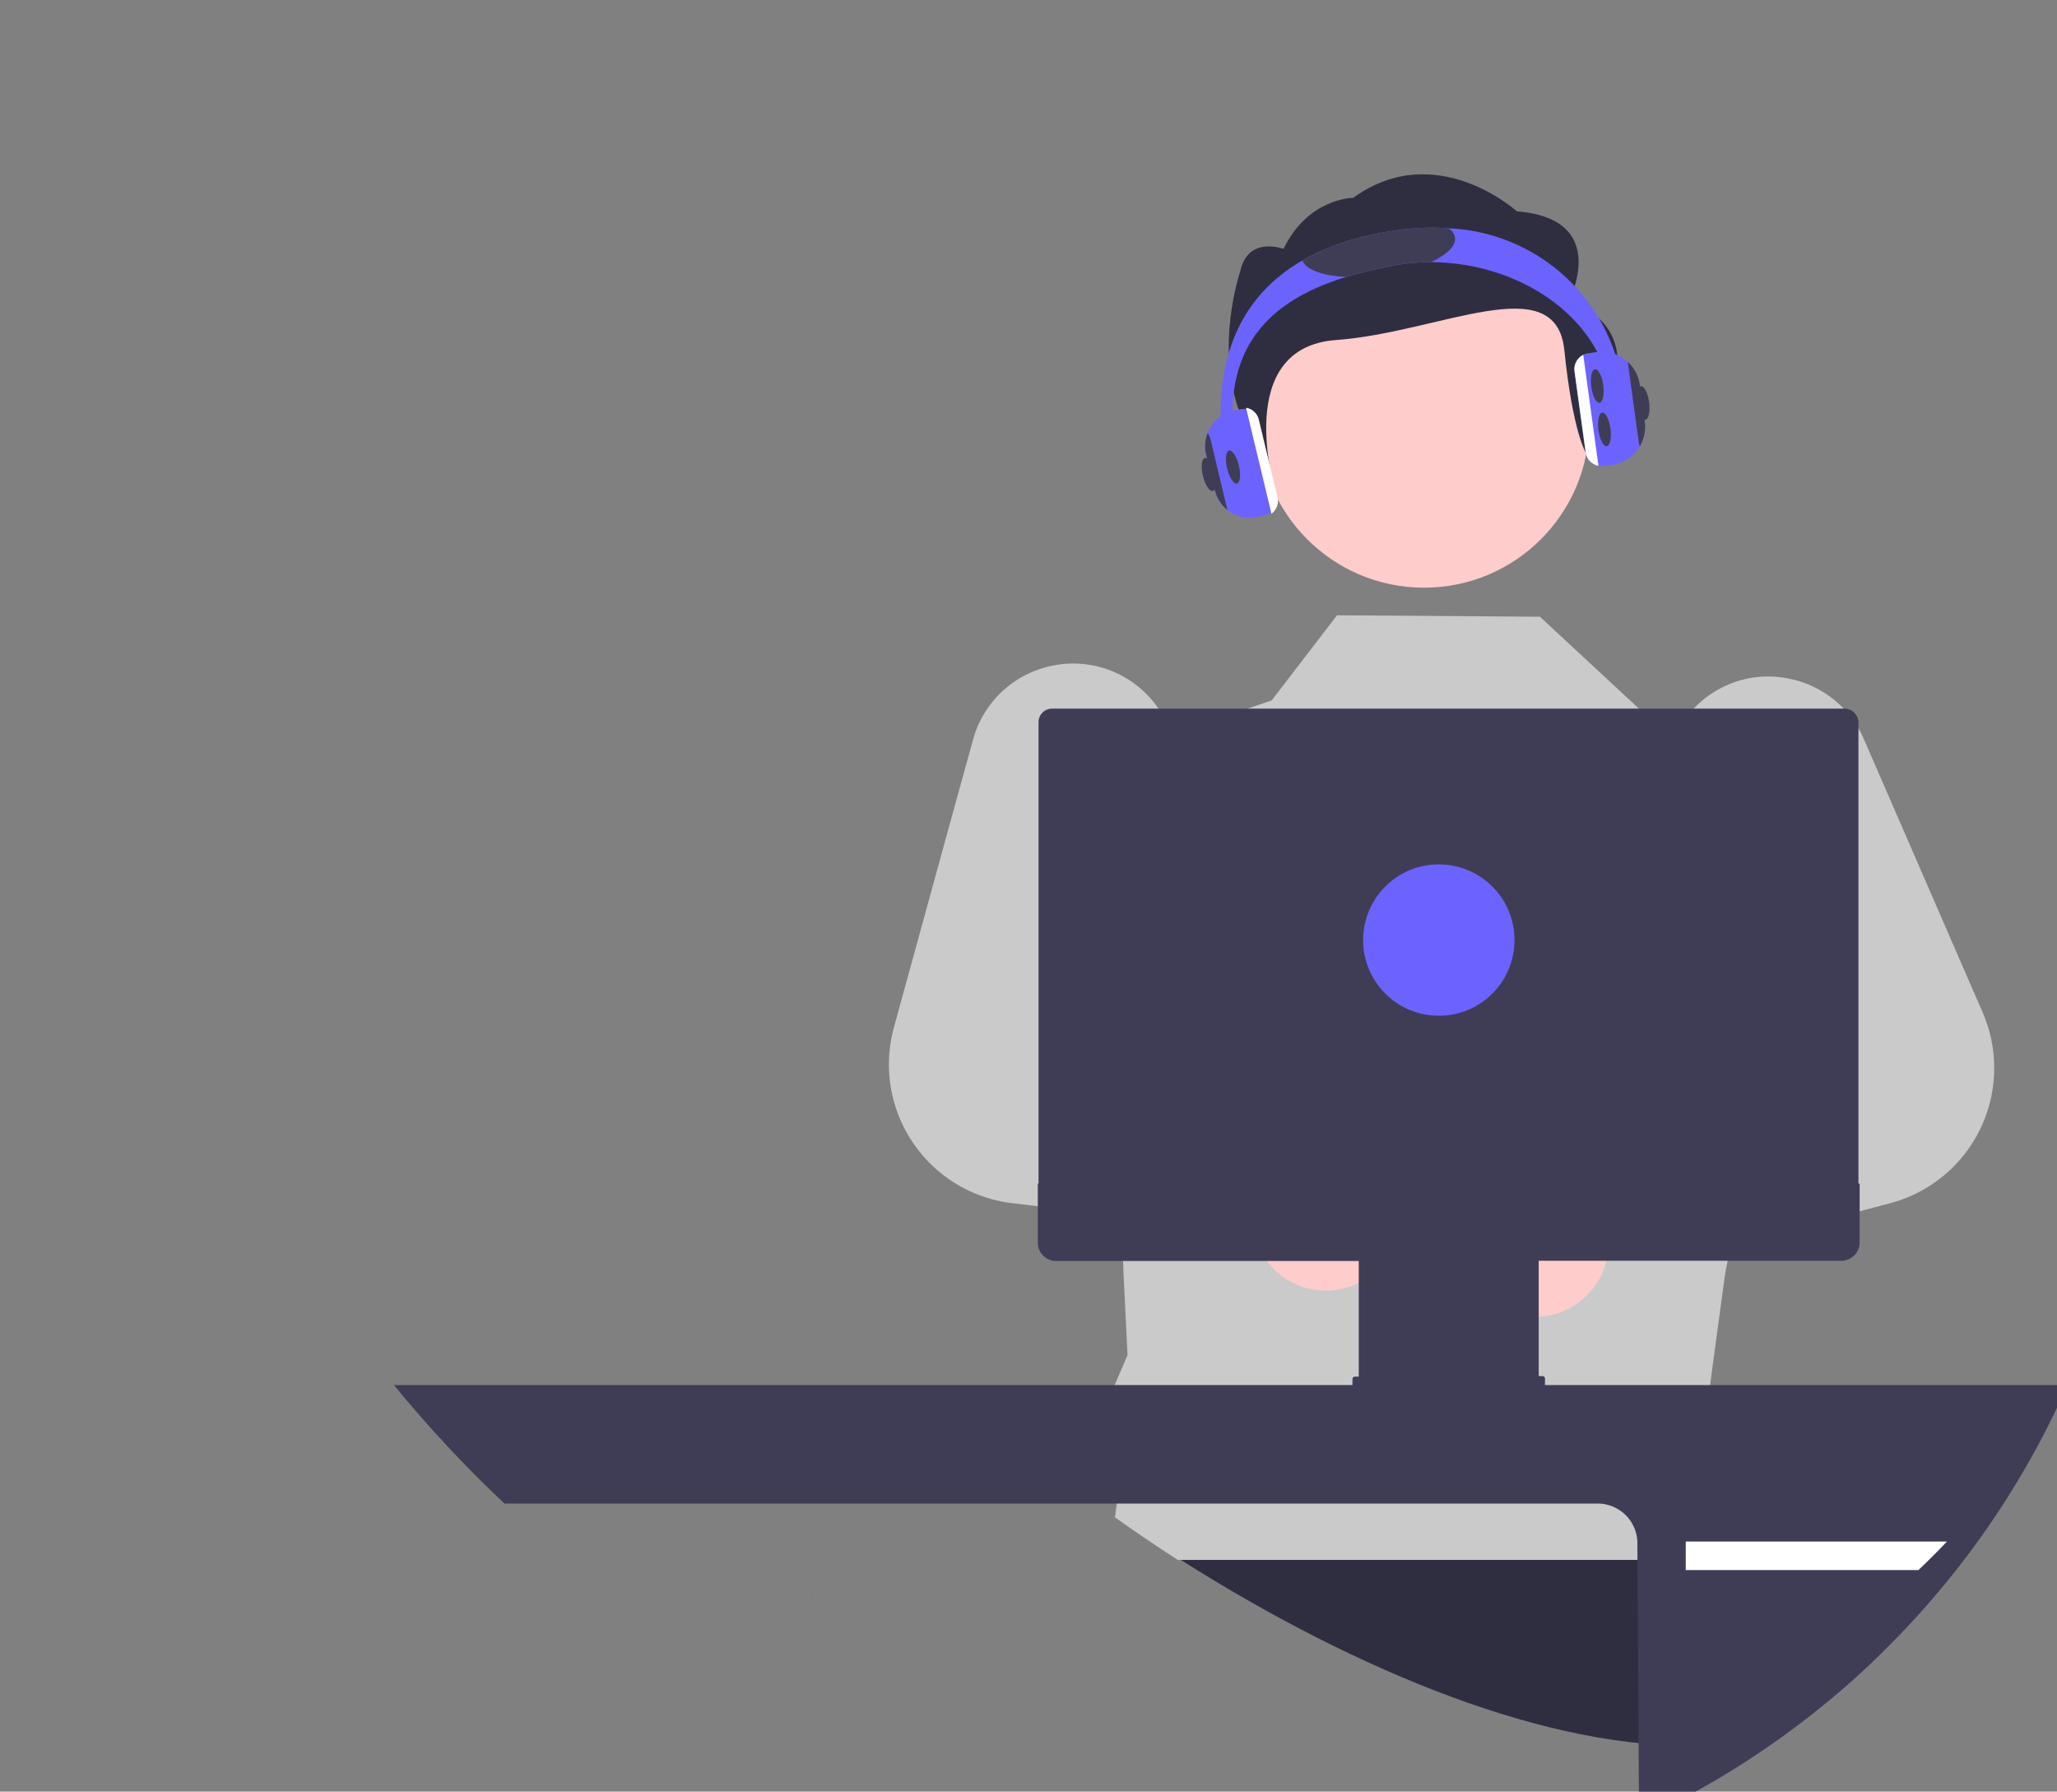 <svg xmlns="http://www.w3.org/2000/svg" width="850.5" height="740.8" data-name="Layer 1"><rect width="100%" height="100%" fill="#808080" stroke="none"/><path fill="#2f2e41" d="m705.6 721.7-8 .1c-63.4 0-143.2-33.9-215.6-80.8q-9-5.8-17.8-11.9l5.1-31.4L625.5 577l78.4 60 1.7 84.7z"/><path fill="#cacaca" d="m750.5 330.1-.2 1.2-2.4 13-17.1 90.2-1 5.3-2.1 11.2-3 15.4-6.4 34-1.8 9.6-.7 3.7-.2 1.3-2 10-.5 3-4.7 34.6-4 30.1 13.6 13.6-8.2 8.1-5.3 30.6H487q-13.2-8.5-26-17.6l1.8-13.4s6.1-24 3.5-26.8c-2.6-2.8-8.2-8-8.2-8l7.1-16.6 1-2.3-1.7-34.4v-.9l-.5-11.3-.1-1.5-.1-2.2-2.1-43.6v-.8l-.7-13.2-.6-12.6-.3-5.3-2.5-53.1-1.8-36.1-1.5-31.4 6.1-2 65.4-22.3 27-35.2 56.4.4 27.5.2 46 42.7 10.5 5h.1l7.5 3.7 19 9 20.2 9.7 10.3 4.9.2.1z"/><path fill="#fcc" d="M628 543.7a30.3 30.3 0 0 0 37-28l103.4-30-42.5-36.2-91.7 34a30.4 30.4 0 0 0-6.2 60.2z"/><path fill="#cacaca" d="m819.8 418.7-49.2-113.2a42.8 42.8 0 0 0-20.3-21.3 43.4 43.4 0 0 0-8.8-3.2l-1.4-.3a42.1 42.1 0 0 0-19.4.3 42.8 42.8 0 0 0-27.4 21.8 1 1 0 0 0 0 .1 43.1 43.1 0 0 0-.4 38.9l.6 1.2 34.7 69.7a18.9 18.9 0 0 1-10.5 26.2l-2.4 1-43.9 15.8a13.5 13.5 0 0 0-8.3 16.8v.3l12.4 39.4.2.5a7 7 0 0 0 .4 1 13.5 13.5 0 0 0 15.8 7.5l23.7-6.2 4.8-1.3 61.1-16.2a57.8 57.8 0 0 0 38.3-78.8z"/><path fill="#fcc" d="M559.1 531.6a30.3 30.3 0 0 1-40.7-22.5L412 494l37-41.9 95.5 20.8a30.4 30.4 0 0 1 14.7 58.7z"/><path fill="#cacaca" d="M529.6 445.4a13.5 13.5 0 0 0-7.9-4.9l-43.7-9-4.5-1a19 19 0 0 1-12.5-9 19.2 19.2 0 0 1-2.5-8 18.9 18.9 0 0 1 1-7.5l15-45.6 9.9-29.6a41.8 41.8 0 0 0 2-11 43.3 43.3 0 0 0-9-29 42.7 42.7 0 0 0-49-13.6c-.3 0-.5.2-.8.3a42.6 42.6 0 0 0-25.3 28.4l-10.7 38.8-22 80.1a57.8 57.8 0 0 0 49 72.7l63 7.4 29 3.4a13.5 13.5 0 0 0 15-10.7 4.9 4.9 0 0 0 0-.6l.7-4.3 6-36.4v-.4a13.5 13.5 0 0 0-2.7-10.5z"/><path fill="#2f2e41" d="M336.1 660.1h-.6l.5-.1.1.1z"/><path fill="#3f3d56" d="M162.9 572.7a514.1 514.1 0 0 0 45.7 49h452A16.4 16.4 0 0 1 677 638l.7 114.6a355.4 355.4 0 0 0 77.5-48.6q9.8-8 19-16.8 6-5.8 11.8-11.8a355.6 355.6 0 0 0 68.8-102.7H163z"/><path fill="#fff" d="M805 637.4q-5.7 6-11.8 11.8H697v-11.8h108z"/><circle cx="588.8" cy="174.7" r="68.3" fill="#fcc" data-name="ab6171fa-7d69-4734-b81c-8dff60f9761b"/><path fill="#2f2e41" d="M648.6 124.6s18-34.1-21.4-37.2c0 0-33.5-30.4-67.7-5.6 0 0-18.6 0-28.8 21.1 0 0-14.7-5.6-17.9 9.3 0 0-10.7 31 0 59 10.8 28 14.3 31 14.3 31s-17.6-58.5 25.3-61.6 90.9-30 94.4 4.2 9 42.6 9 42.6 34-48.8-7.2-62.8z" data-name="bf427902-b9bf-4946-b5d7-5c1c7e04535e"/><path fill="#6c63ff" d="M671.7 171h-5c0-37.8-37.4-62.6-75.2-62.6a82.4 82.4 0 0 0-16.3 1.6c-6 1.2-12.4 2.7-18.6 4.5-24.3 7.5-47 22-47 56.5a78.6 78.6 0 0 0 2.6 19.9l-4.8 1.2a83.9 83.9 0 0 1-2.7-21.1c0-30.2 12.4-51 33.8-63.3 11.2-6.5 25-10.7 40.7-12.7a97.1 97.1 0 0 1 19.7-.6 76 76 0 0 1 72.8 76.6z"/><path fill="#6c63ff" d="m680 173.8-2-14.6a15.7 15.7 0 0 0-5-9.6 15.8 15.8 0 0 0-13.2-4l-3.2.5a6.5 6.5 0 0 0-4.3 2.5 6.5 6.5 0 0 0-1.3 4.9l4.6 33.5a6.6 6.6 0 0 0 5.3 5.6 6.2 6.2 0 0 0 1.2.1 6.5 6.5 0 0 0 .9 0l3.5-.5a15.8 15.8 0 0 0 10.7-6.5l.8-1.1a16.7 16.7 0 0 0 2-10.8z"/><path fill="#fff" d="M654.6 146.7a6.4 6.4 0 0 0-2.3 2 6.5 6.5 0 0 0-1.3 4.8l4.6 33.5a6.6 6.6 0 0 0 5.3 5.6l-6.3-46z"/><path fill="#3f3d56" d="m680 173.8-2-14.6a15.7 15.7 0 0 0-5-9.6l4.6 33.4a6.2 6.2 0 0 0 .4 1.6 16.7 16.7 0 0 0 2-10.8z"/><ellipse cx="633.5" cy="251.2" fill="#3f3d56" rx="2.5" ry="7" transform="rotate(-7.7 101.3 -7.7)"/><ellipse cx="632.9" cy="232.7" fill="#3f3d56" rx="2.5" ry="7" transform="rotate(-7.7 103.7 -8.3)"/><ellipse cx="651.1" cy="242.3" fill="#3f3d56" rx="2.5" ry="7" transform="rotate(-7.7 103 -5.6)"/><path fill="#3f3d56" d="M591.5 108.4a82.4 82.4 0 0 0-16.3 1.6c-6 1.2-12.4 2.7-18.6 4.5-9.6-.4-16.7-3-18.1-6.8 11.2-6.5 25-10.7 40.7-12.7a97.1 97.1 0 0 1 19.7-.6 5.7 5.7 0 0 1 2.7 3.8c.5 3.5-3.5 7.2-10 10.2z"/><path fill="#6c63ff" d="m527.7 205.7-7.7-32a6 6 0 0 0-4.9-4.6 6.7 6.7 0 0 0-1 0 6 6 0 0 0-1.4.1l-3 .7a14.9 14.9 0 0 0-11 18l3.5 14.4a15.8 15.8 0 0 0 5.3 8.6 14 14 0 0 0 1.4 1 14.8 14.8 0 0 0 11.3 1.8l3-.7a5.8 5.8 0 0 0 2.2-1 6 6 0 0 0 2.3-6.3z"/><ellipse cx="456.2" cy="289.1" fill="#3f3d56" rx="2.5" ry="7" transform="rotate(-13.5 77.5 14.6)"/><ellipse cx="445.2" cy="289.9" fill="#3f3d56" rx="2.5" ry="7" transform="rotate(-13.5 76.6 12.4)"/><path fill="#fff" d="m528.2 205.6-7.7-32a6.5 6.5 0 0 0-5.3-5l10.5 43.8a6.5 6.5 0 0 0 2.5-6.8z"/><path fill="#3f3d56" d="M500.5 181.6a6.5 6.5 0 0 0-1.2-2.5 14.7 14.7 0 0 0-.6 8.8l3.5 14.4a15.8 15.8 0 0 0 5.3 8.6l-7-29.3zM767.6 296a5.5 5.5 0 0 0-4.8-3H434.9a5.6 5.6 0 0 0-5.5 5.6v196.2h339V298.6a5.4 5.4 0 0 0-.8-2.7z"/><path fill="#3f3d56" d="M429.1 489.5v24.2a7.6 7.6 0 0 0 7.6 7.7h125.1v47.8h-1.6a1 1 0 0 0-1 1v3.3a1 1 0 0 0 1 1h77.6a1 1 0 0 0 1-1V570a1 1 0 0 0-1-1h-1.6v-47.7h125a7.6 7.6 0 0 0 7.7-7.7v-24.2H429.1z"/><circle cx="594.9" cy="388.7" r="31.3" fill="#6c63ff"/></svg>